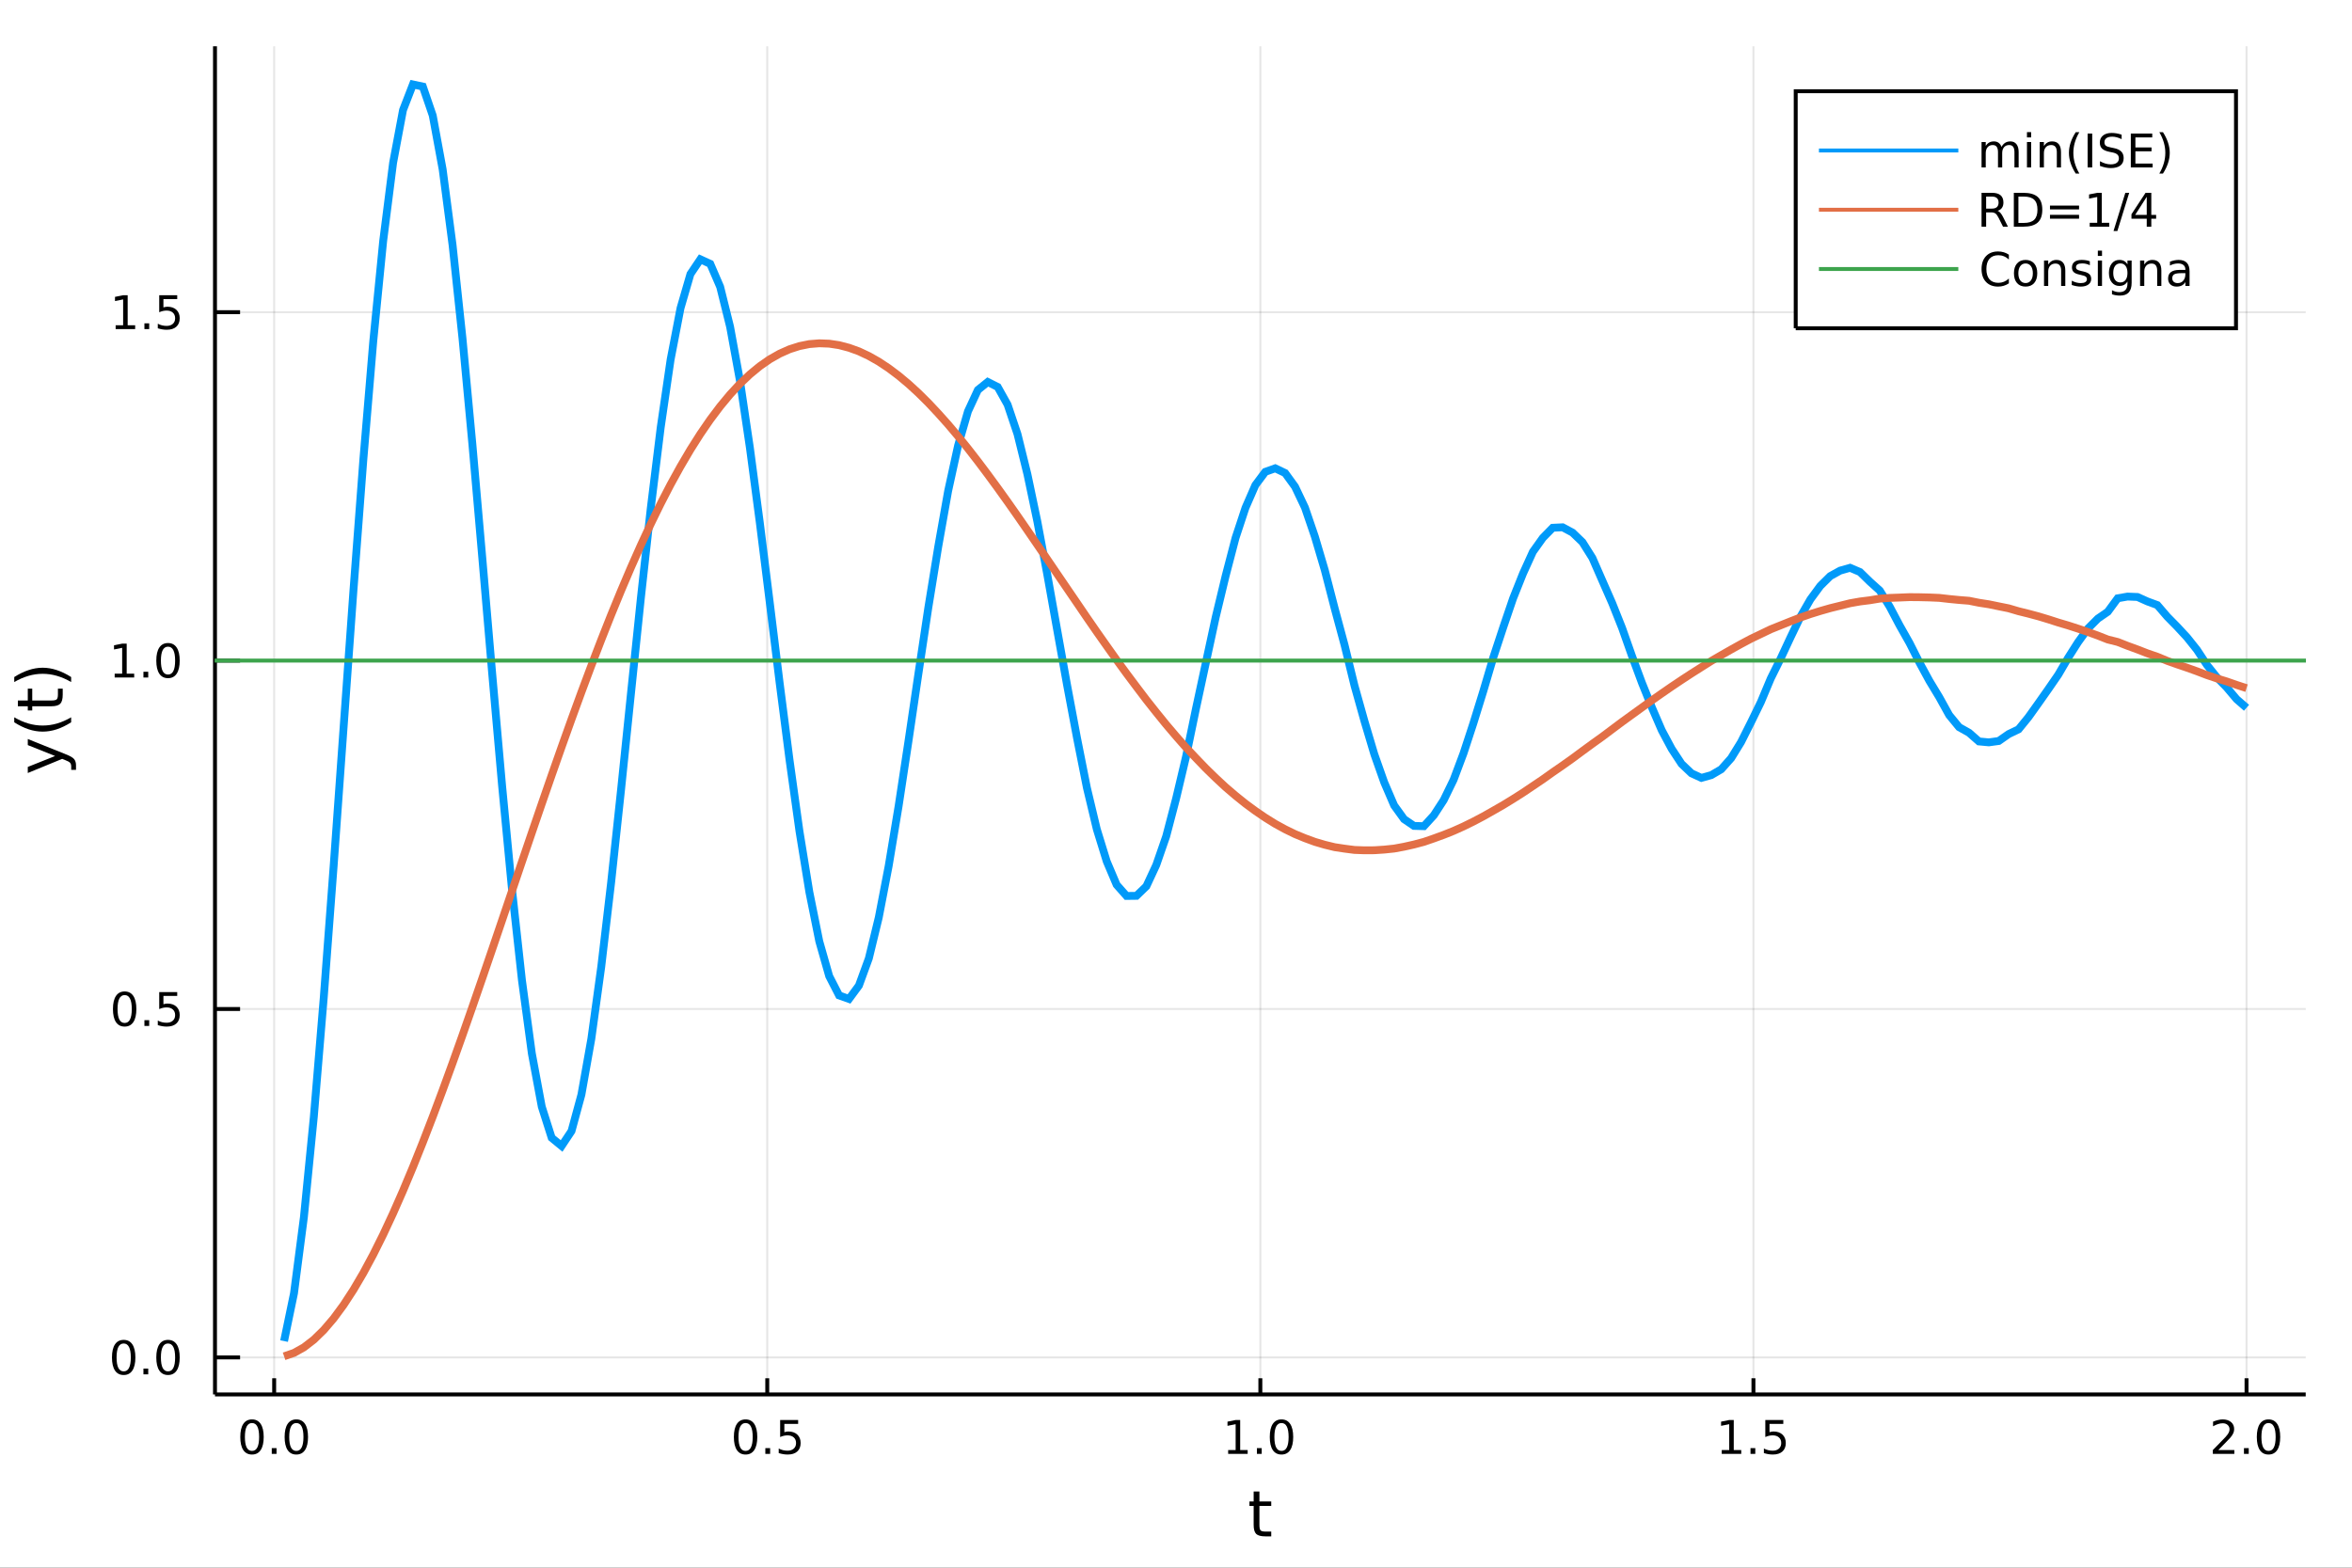 <?xml version="1.0" encoding="utf-8"?>
<svg xmlns="http://www.w3.org/2000/svg" xmlns:xlink="http://www.w3.org/1999/xlink" width="600" height="400" viewBox="0 0 2400 1600">
<rect x="0" y="0" width="2400" height="1600" fill="#333333" stroke="none"/>
<defs>
  <clipPath id="clip340">
    <rect x="0" y="0" width="2400" height="1600"/>
  </clipPath>
</defs>
<path clip-path="url(#clip340)" d="
M0 1600 L2400 1600 L2400 0 L0 0  Z
  " fill="#ffffff" fill-rule="evenodd" fill-opacity="1"/>
<defs>
  <clipPath id="clip341">
    <rect x="480" y="0" width="1681" height="1600"/>
  </clipPath>
</defs>
<path clip-path="url(#clip340)" d="
M219.38 1423.18 L2352.76 1423.18 L2352.76 47.244 L219.38 47.244  Z
  " fill="#ffffff" fill-rule="evenodd" fill-opacity="1"/>
<defs>
  <clipPath id="clip342">
    <rect x="219" y="47" width="2134" height="1377"/>
  </clipPath>
</defs>
<polyline clip-path="url(#clip342)" style="stroke:#000000; stroke-width:2; stroke-opacity:0.1; fill:none" points="
  279.759,1423.18 279.759,47.244 
  "/>
<polyline clip-path="url(#clip342)" style="stroke:#000000; stroke-width:2; stroke-opacity:0.1; fill:none" points="
  782.913,1423.18 782.913,47.244 
  "/>
<polyline clip-path="url(#clip342)" style="stroke:#000000; stroke-width:2; stroke-opacity:0.1; fill:none" points="
  1286.07,1423.18 1286.07,47.244 
  "/>
<polyline clip-path="url(#clip342)" style="stroke:#000000; stroke-width:2; stroke-opacity:0.1; fill:none" points="
  1789.22,1423.18 1789.22,47.244 
  "/>
<polyline clip-path="url(#clip342)" style="stroke:#000000; stroke-width:2; stroke-opacity:0.1; fill:none" points="
  2292.38,1423.18 2292.38,47.244 
  "/>
<polyline clip-path="url(#clip340)" style="stroke:#000000; stroke-width:4; stroke-opacity:1; fill:none" points="
  219.38,1423.18 2352.76,1423.18 
  "/>
<polyline clip-path="url(#clip340)" style="stroke:#000000; stroke-width:4; stroke-opacity:1; fill:none" points="
  279.759,1423.18 279.759,1406.67 
  "/>
<polyline clip-path="url(#clip340)" style="stroke:#000000; stroke-width:4; stroke-opacity:1; fill:none" points="
  782.913,1423.18 782.913,1406.67 
  "/>
<polyline clip-path="url(#clip340)" style="stroke:#000000; stroke-width:4; stroke-opacity:1; fill:none" points="
  1286.07,1423.18 1286.07,1406.67 
  "/>
<polyline clip-path="url(#clip340)" style="stroke:#000000; stroke-width:4; stroke-opacity:1; fill:none" points="
  1789.22,1423.18 1789.22,1406.67 
  "/>
<polyline clip-path="url(#clip340)" style="stroke:#000000; stroke-width:4; stroke-opacity:1; fill:none" points="
  2292.38,1423.18 2292.38,1406.67 
  "/>
<path clip-path="url(#clip340)" d="M 0 0 M257.143 1452.37 Q253.532 1452.37 251.703 1455.94 Q249.898 1459.48 249.898 1466.61 Q249.898 1473.71 251.703 1477.28 Q253.532 1480.82 257.143 1480.82 Q260.777 1480.82 262.583 1477.28 Q264.412 1473.71 264.412 1466.61 Q264.412 1459.48 262.583 1455.94 Q260.777 1452.37 257.143 1452.37 M257.143 1448.67 Q262.953 1448.67 266.009 1453.27 Q269.087 1457.86 269.087 1466.61 Q269.087 1475.33 266.009 1479.94 Q262.953 1484.52 257.143 1484.52 Q251.333 1484.52 248.254 1479.94 Q245.199 1475.33 245.199 1466.61 Q245.199 1457.86 248.254 1453.27 Q251.333 1448.67 257.143 1448.67 Z" fill="#000000" fill-rule="evenodd" fill-opacity="1" /><path clip-path="url(#clip340)" d="M 0 0 M277.305 1477.97 L282.189 1477.97 L282.189 1483.85 L277.305 1483.85 L277.305 1477.97 Z" fill="#000000" fill-rule="evenodd" fill-opacity="1" /><path clip-path="url(#clip340)" d="M 0 0 M302.374 1452.37 Q298.763 1452.37 296.935 1455.94 Q295.129 1459.48 295.129 1466.61 Q295.129 1473.71 296.935 1477.28 Q298.763 1480.82 302.374 1480.82 Q306.009 1480.82 307.814 1477.28 Q309.643 1473.71 309.643 1466.61 Q309.643 1459.48 307.814 1455.94 Q306.009 1452.37 302.374 1452.37 M302.374 1448.67 Q308.184 1448.67 311.24 1453.27 Q314.319 1457.86 314.319 1466.61 Q314.319 1475.33 311.24 1479.94 Q308.184 1484.52 302.374 1484.52 Q296.564 1484.52 293.485 1479.94 Q290.43 1475.33 290.43 1466.61 Q290.43 1457.86 293.485 1453.27 Q296.564 1448.67 302.374 1448.67 Z" fill="#000000" fill-rule="evenodd" fill-opacity="1" /><path clip-path="url(#clip340)" d="M 0 0 M760.795 1452.37 Q757.184 1452.37 755.356 1455.94 Q753.55 1459.48 753.55 1466.61 Q753.55 1473.71 755.356 1477.28 Q757.184 1480.82 760.795 1480.82 Q764.43 1480.82 766.235 1477.28 Q768.064 1473.71 768.064 1466.61 Q768.064 1459.48 766.235 1455.94 Q764.43 1452.37 760.795 1452.37 M760.795 1448.67 Q766.606 1448.67 769.661 1453.27 Q772.74 1457.86 772.74 1466.61 Q772.74 1475.33 769.661 1479.94 Q766.606 1484.52 760.795 1484.52 Q754.985 1484.52 751.907 1479.94 Q748.851 1475.33 748.851 1466.61 Q748.851 1457.86 751.907 1453.27 Q754.985 1448.67 760.795 1448.67 Z" fill="#000000" fill-rule="evenodd" fill-opacity="1" /><path clip-path="url(#clip340)" d="M 0 0 M780.957 1477.97 L785.842 1477.97 L785.842 1483.85 L780.957 1483.85 L780.957 1477.97 Z" fill="#000000" fill-rule="evenodd" fill-opacity="1" /><path clip-path="url(#clip340)" d="M 0 0 M796.073 1449.29 L814.429 1449.29 L814.429 1453.23 L800.355 1453.23 L800.355 1461.7 Q801.374 1461.35 802.392 1461.19 Q803.411 1461 804.429 1461 Q810.216 1461 813.596 1464.18 Q816.976 1467.35 816.976 1472.76 Q816.976 1478.34 813.503 1481.44 Q810.031 1484.52 803.712 1484.52 Q801.536 1484.52 799.267 1484.15 Q797.022 1483.78 794.615 1483.04 L794.615 1478.34 Q796.698 1479.48 798.92 1480.03 Q801.142 1480.59 803.619 1480.59 Q807.624 1480.59 809.962 1478.48 Q812.3 1476.38 812.3 1472.76 Q812.3 1469.15 809.962 1467.05 Q807.624 1464.94 803.619 1464.94 Q801.744 1464.94 799.869 1465.36 Q798.017 1465.77 796.073 1466.65 L796.073 1449.29 Z" fill="#000000" fill-rule="evenodd" fill-opacity="1" /><path clip-path="url(#clip340)" d="M 0 0 M1253.22 1479.92 L1260.86 1479.92 L1260.86 1453.55 L1252.55 1455.22 L1252.55 1450.96 L1260.81 1449.29 L1265.49 1449.29 L1265.49 1479.92 L1273.13 1479.92 L1273.13 1483.85 L1253.22 1483.85 L1253.22 1479.92 Z" fill="#000000" fill-rule="evenodd" fill-opacity="1" /><path clip-path="url(#clip340)" d="M 0 0 M1282.57 1477.97 L1287.46 1477.97 L1287.46 1483.85 L1282.57 1483.85 L1282.57 1477.97 Z" fill="#000000" fill-rule="evenodd" fill-opacity="1" /><path clip-path="url(#clip340)" d="M 0 0 M1307.64 1452.37 Q1304.03 1452.37 1302.2 1455.94 Q1300.4 1459.48 1300.4 1466.61 Q1300.4 1473.71 1302.2 1477.28 Q1304.03 1480.82 1307.64 1480.82 Q1311.28 1480.82 1313.08 1477.28 Q1314.91 1473.71 1314.91 1466.61 Q1314.91 1459.48 1313.08 1455.94 Q1311.28 1452.37 1307.64 1452.37 M1307.64 1448.67 Q1313.45 1448.67 1316.51 1453.27 Q1319.59 1457.86 1319.59 1466.61 Q1319.59 1475.33 1316.51 1479.94 Q1313.45 1484.52 1307.64 1484.52 Q1301.83 1484.52 1298.75 1479.94 Q1295.7 1475.33 1295.7 1466.61 Q1295.7 1457.86 1298.75 1453.27 Q1301.83 1448.67 1307.64 1448.67 Z" fill="#000000" fill-rule="evenodd" fill-opacity="1" /><path clip-path="url(#clip340)" d="M 0 0 M1756.87 1479.92 L1764.51 1479.92 L1764.51 1453.55 L1756.2 1455.22 L1756.2 1450.96 L1764.47 1449.29 L1769.14 1449.29 L1769.14 1479.92 L1776.78 1479.92 L1776.78 1483.85 L1756.87 1483.85 L1756.87 1479.92 Z" fill="#000000" fill-rule="evenodd" fill-opacity="1" /><path clip-path="url(#clip340)" d="M 0 0 M1786.23 1477.97 L1791.11 1477.97 L1791.11 1483.85 L1786.23 1483.85 L1786.23 1477.97 Z" fill="#000000" fill-rule="evenodd" fill-opacity="1" /><path clip-path="url(#clip340)" d="M 0 0 M1801.34 1449.29 L1819.7 1449.29 L1819.7 1453.23 L1805.62 1453.23 L1805.62 1461.7 Q1806.64 1461.35 1807.66 1461.19 Q1808.68 1461 1809.7 1461 Q1815.48 1461 1818.86 1464.18 Q1822.24 1467.35 1822.24 1472.76 Q1822.24 1478.34 1818.77 1481.44 Q1815.3 1484.52 1808.98 1484.52 Q1806.8 1484.52 1804.54 1484.15 Q1802.29 1483.78 1799.88 1483.04 L1799.88 1478.34 Q1801.97 1479.48 1804.19 1480.03 Q1806.41 1480.59 1808.89 1480.59 Q1812.89 1480.59 1815.23 1478.48 Q1817.57 1476.38 1817.57 1472.76 Q1817.57 1469.15 1815.23 1467.05 Q1812.89 1464.94 1808.89 1464.94 Q1807.01 1464.94 1805.14 1465.36 Q1803.29 1465.77 1801.34 1466.65 L1801.34 1449.29 Z" fill="#000000" fill-rule="evenodd" fill-opacity="1" /><path clip-path="url(#clip340)" d="M 0 0 M2263.62 1479.92 L2279.94 1479.92 L2279.94 1483.85 L2257.99 1483.85 L2257.99 1479.92 Q2260.65 1477.16 2265.24 1472.53 Q2269.84 1467.88 2271.02 1466.54 Q2273.27 1464.01 2274.15 1462.28 Q2275.05 1460.52 2275.05 1458.83 Q2275.05 1456.07 2273.11 1454.34 Q2271.19 1452.6 2268.08 1452.6 Q2265.88 1452.6 2263.43 1453.37 Q2261 1454.13 2258.22 1455.68 L2258.22 1450.96 Q2261.05 1449.82 2263.5 1449.25 Q2265.95 1448.67 2267.99 1448.67 Q2273.36 1448.67 2276.56 1451.35 Q2279.75 1454.04 2279.75 1458.53 Q2279.75 1460.66 2278.94 1462.58 Q2278.15 1464.48 2276.05 1467.07 Q2275.47 1467.74 2272.37 1470.96 Q2269.26 1474.15 2263.62 1479.92 Z" fill="#000000" fill-rule="evenodd" fill-opacity="1" /><path clip-path="url(#clip340)" d="M 0 0 M2289.75 1477.97 L2294.63 1477.97 L2294.63 1483.85 L2289.75 1483.85 L2289.75 1477.97 Z" fill="#000000" fill-rule="evenodd" fill-opacity="1" /><path clip-path="url(#clip340)" d="M 0 0 M2314.82 1452.37 Q2311.21 1452.37 2309.38 1455.94 Q2307.57 1459.48 2307.57 1466.61 Q2307.57 1473.71 2309.38 1477.28 Q2311.21 1480.82 2314.82 1480.82 Q2318.45 1480.82 2320.26 1477.28 Q2322.09 1473.71 2322.09 1466.61 Q2322.09 1459.48 2320.26 1455.94 Q2318.45 1452.37 2314.82 1452.37 M2314.82 1448.67 Q2320.63 1448.67 2323.69 1453.27 Q2326.76 1457.86 2326.76 1466.61 Q2326.76 1475.33 2323.69 1479.94 Q2320.63 1484.52 2314.82 1484.52 Q2309.01 1484.52 2305.93 1479.94 Q2302.87 1475.33 2302.87 1466.61 Q2302.87 1457.86 2305.93 1453.27 Q2309.01 1448.67 2314.82 1448.67 Z" fill="#000000" fill-rule="evenodd" fill-opacity="1" /><path clip-path="url(#clip340)" d="M 0 0 M1285.13 1522.27 L1285.13 1532.4 L1297.19 1532.4 L1297.19 1536.95 L1285.13 1536.95 L1285.13 1556.3 Q1285.13 1560.66 1286.31 1561.9 Q1287.52 1563.14 1291.18 1563.14 L1297.19 1563.14 L1297.19 1568.04 L1291.18 1568.04 Q1284.4 1568.04 1281.82 1565.53 Q1279.24 1562.98 1279.24 1556.3 L1279.24 1536.95 L1274.94 1536.95 L1274.94 1532.4 L1279.24 1532.4 L1279.24 1522.27 L1285.13 1522.27 Z" fill="#000000" fill-rule="evenodd" fill-opacity="1" /><polyline clip-path="url(#clip342)" style="stroke:#000000; stroke-width:2; stroke-opacity:0.1; fill:none" points="
  219.38,1385.4 2352.76,1385.4 
  "/>
<polyline clip-path="url(#clip342)" style="stroke:#000000; stroke-width:2; stroke-opacity:0.1; fill:none" points="
  219.38,1029.8 2352.76,1029.8 
  "/>
<polyline clip-path="url(#clip342)" style="stroke:#000000; stroke-width:2; stroke-opacity:0.1; fill:none" points="
  219.38,674.203 2352.76,674.203 
  "/>
<polyline clip-path="url(#clip342)" style="stroke:#000000; stroke-width:2; stroke-opacity:0.1; fill:none" points="
  219.38,318.605 2352.76,318.605 
  "/>
<polyline clip-path="url(#clip340)" style="stroke:#000000; stroke-width:4; stroke-opacity:1; fill:none" points="
  219.38,1423.18 219.38,47.244 
  "/>
<polyline clip-path="url(#clip340)" style="stroke:#000000; stroke-width:4; stroke-opacity:1; fill:none" points="
  219.38,1385.4 244.981,1385.4 
  "/>
<polyline clip-path="url(#clip340)" style="stroke:#000000; stroke-width:4; stroke-opacity:1; fill:none" points="
  219.38,1029.8 244.981,1029.8 
  "/>
<polyline clip-path="url(#clip340)" style="stroke:#000000; stroke-width:4; stroke-opacity:1; fill:none" points="
  219.38,674.203 244.981,674.203 
  "/>
<polyline clip-path="url(#clip340)" style="stroke:#000000; stroke-width:4; stroke-opacity:1; fill:none" points="
  219.38,318.605 244.981,318.605 
  "/>
<path clip-path="url(#clip340)" d="M 0 0 M126.205 1371.2 Q122.593 1371.2 120.765 1374.76 Q118.959 1378.31 118.959 1385.44 Q118.959 1392.54 120.765 1396.11 Q122.593 1399.65 126.205 1399.65 Q129.839 1399.65 131.644 1396.11 Q133.473 1392.54 133.473 1385.44 Q133.473 1378.31 131.644 1374.76 Q129.839 1371.2 126.205 1371.2 M126.205 1367.5 Q132.015 1367.5 135.07 1372.1 Q138.149 1376.69 138.149 1385.44 Q138.149 1394.16 135.07 1398.77 Q132.015 1403.35 126.205 1403.35 Q120.394 1403.35 117.316 1398.77 Q114.26 1394.16 114.26 1385.44 Q114.26 1376.69 117.316 1372.1 Q120.394 1367.5 126.205 1367.5 Z" fill="#000000" fill-rule="evenodd" fill-opacity="1" /><path clip-path="url(#clip340)" d="M 0 0 M146.366 1396.8 L151.251 1396.8 L151.251 1402.68 L146.366 1402.68 L146.366 1396.8 Z" fill="#000000" fill-rule="evenodd" fill-opacity="1" /><path clip-path="url(#clip340)" d="M 0 0 M171.436 1371.2 Q167.825 1371.2 165.996 1374.76 Q164.19 1378.31 164.19 1385.44 Q164.19 1392.54 165.996 1396.11 Q167.825 1399.65 171.436 1399.65 Q175.07 1399.65 176.876 1396.11 Q178.704 1392.54 178.704 1385.44 Q178.704 1378.31 176.876 1374.76 Q175.07 1371.2 171.436 1371.2 M171.436 1367.5 Q177.246 1367.5 180.301 1372.1 Q183.38 1376.69 183.38 1385.44 Q183.38 1394.16 180.301 1398.77 Q177.246 1403.35 171.436 1403.35 Q165.626 1403.35 162.547 1398.77 Q159.491 1394.16 159.491 1385.44 Q159.491 1376.69 162.547 1372.1 Q165.626 1367.5 171.436 1367.5 Z" fill="#000000" fill-rule="evenodd" fill-opacity="1" /><path clip-path="url(#clip340)" d="M 0 0 M127.2 1015.6 Q123.589 1015.6 121.76 1019.17 Q119.955 1022.71 119.955 1029.84 Q119.955 1036.94 121.76 1040.51 Q123.589 1044.05 127.2 1044.05 Q130.834 1044.05 132.64 1040.51 Q134.468 1036.94 134.468 1029.84 Q134.468 1022.71 132.64 1019.17 Q130.834 1015.6 127.2 1015.6 M127.2 1011.9 Q133.01 1011.9 136.066 1016.5 Q139.144 1021.09 139.144 1029.84 Q139.144 1038.56 136.066 1043.17 Q133.01 1047.75 127.2 1047.75 Q121.39 1047.75 118.311 1043.17 Q115.256 1038.56 115.256 1029.84 Q115.256 1021.09 118.311 1016.5 Q121.39 1011.9 127.2 1011.9 Z" fill="#000000" fill-rule="evenodd" fill-opacity="1" /><path clip-path="url(#clip340)" d="M 0 0 M147.362 1041.2 L152.246 1041.2 L152.246 1047.08 L147.362 1047.08 L147.362 1041.2 Z" fill="#000000" fill-rule="evenodd" fill-opacity="1" /><path clip-path="url(#clip340)" d="M 0 0 M162.477 1012.52 L180.834 1012.52 L180.834 1016.46 L166.76 1016.46 L166.76 1024.93 Q167.778 1024.58 168.797 1024.42 Q169.815 1024.24 170.834 1024.24 Q176.621 1024.24 180.001 1027.41 Q183.38 1030.58 183.38 1035.99 Q183.38 1041.57 179.908 1044.67 Q176.436 1047.75 170.116 1047.75 Q167.94 1047.75 165.672 1047.38 Q163.427 1047.01 161.019 1046.27 L161.019 1041.57 Q163.102 1042.71 165.325 1043.26 Q167.547 1043.82 170.024 1043.82 Q174.028 1043.82 176.366 1041.71 Q178.704 1039.61 178.704 1035.99 Q178.704 1032.38 176.366 1030.28 Q174.028 1028.17 170.024 1028.17 Q168.149 1028.17 166.274 1028.59 Q164.422 1029 162.477 1029.88 L162.477 1012.52 Z" fill="#000000" fill-rule="evenodd" fill-opacity="1" /><path clip-path="url(#clip340)" d="M 0 0 M117.015 687.548 L124.654 687.548 L124.654 661.183 L116.343 662.849 L116.343 658.59 L124.607 656.923 L129.283 656.923 L129.283 687.548 L136.922 687.548 L136.922 691.483 L117.015 691.483 L117.015 687.548 Z" fill="#000000" fill-rule="evenodd" fill-opacity="1" /><path clip-path="url(#clip340)" d="M 0 0 M146.366 685.604 L151.251 685.604 L151.251 691.483 L146.366 691.483 L146.366 685.604 Z" fill="#000000" fill-rule="evenodd" fill-opacity="1" /><path clip-path="url(#clip340)" d="M 0 0 M171.436 660.002 Q167.825 660.002 165.996 663.567 Q164.19 667.109 164.19 674.238 Q164.19 681.345 165.996 684.909 Q167.825 688.451 171.436 688.451 Q175.07 688.451 176.876 684.909 Q178.704 681.345 178.704 674.238 Q178.704 667.109 176.876 663.567 Q175.07 660.002 171.436 660.002 M171.436 656.298 Q177.246 656.298 180.301 660.905 Q183.38 665.488 183.38 674.238 Q183.38 682.965 180.301 687.571 Q177.246 692.155 171.436 692.155 Q165.626 692.155 162.547 687.571 Q159.491 682.965 159.491 674.238 Q159.491 665.488 162.547 660.905 Q165.626 656.298 171.436 656.298 Z" fill="#000000" fill-rule="evenodd" fill-opacity="1" /><path clip-path="url(#clip340)" d="M 0 0 M118.01 331.95 L125.649 331.95 L125.649 305.584 L117.339 307.251 L117.339 302.991 L125.603 301.325 L130.279 301.325 L130.279 331.95 L137.917 331.95 L137.917 335.885 L118.01 335.885 L118.01 331.95 Z" fill="#000000" fill-rule="evenodd" fill-opacity="1" /><path clip-path="url(#clip340)" d="M 0 0 M147.362 330.005 L152.246 330.005 L152.246 335.885 L147.362 335.885 L147.362 330.005 Z" fill="#000000" fill-rule="evenodd" fill-opacity="1" /><path clip-path="url(#clip340)" d="M 0 0 M162.477 301.325 L180.834 301.325 L180.834 305.26 L166.76 305.26 L166.76 313.732 Q167.778 313.385 168.797 313.223 Q169.815 313.038 170.834 313.038 Q176.621 313.038 180.001 316.209 Q183.38 319.38 183.38 324.797 Q183.38 330.376 179.908 333.477 Q176.436 336.556 170.116 336.556 Q167.94 336.556 165.672 336.186 Q163.427 335.815 161.019 335.075 L161.019 330.376 Q163.102 331.51 165.325 332.065 Q167.547 332.621 170.024 332.621 Q174.028 332.621 176.366 330.514 Q178.704 328.408 178.704 324.797 Q178.704 321.186 176.366 319.079 Q174.028 316.973 170.024 316.973 Q168.149 316.973 166.274 317.389 Q164.422 317.806 162.477 318.686 L162.477 301.325 Z" fill="#000000" fill-rule="evenodd" fill-opacity="1" /><path clip-path="url(#clip340)" d="M 0 0 M67.314 769.905 Q73.68 772.388 75.622 774.743 Q77.563 777.098 77.563 781.045 L77.563 785.724 L72.662 785.724 L72.662 782.286 Q72.662 779.867 71.516 778.531 Q70.37 777.194 66.105 775.571 L63.431 774.52 L28.356 788.939 L28.356 782.732 L56.238 771.592 L28.356 760.452 L28.356 754.245 L67.314 769.905 Z" fill="#000000" fill-rule="evenodd" fill-opacity="1" /><path clip-path="url(#clip340)" d="M 0 0 M14.543 732.093 Q21.863 736.358 29.025 738.427 Q36.186 740.496 43.538 740.496 Q50.891 740.496 58.116 738.427 Q65.309 736.326 72.598 732.093 L72.598 737.185 Q65.118 741.96 57.893 744.347 Q50.668 746.702 43.538 746.702 Q36.441 746.702 29.247 744.347 Q22.054 741.991 14.543 737.185 L14.543 732.093 Z" fill="#000000" fill-rule="evenodd" fill-opacity="1" /><path clip-path="url(#clip340)" d="M 0 0 M18.235 714.937 L28.356 714.937 L28.356 702.874 L32.908 702.874 L32.908 714.937 L52.259 714.937 Q56.62 714.937 57.861 713.76 Q59.103 712.55 59.103 708.89 L59.103 702.874 L64.004 702.874 L64.004 708.89 Q64.004 715.669 61.49 718.247 Q58.943 720.825 52.259 720.825 L32.908 720.825 L32.908 725.122 L28.356 725.122 L28.356 720.825 L18.235 720.825 L18.235 714.937 Z" fill="#000000" fill-rule="evenodd" fill-opacity="1" /><path clip-path="url(#clip340)" d="M 0 0 M14.543 696.095 L14.543 691.002 Q22.054 686.228 29.247 683.873 Q36.441 681.485 43.538 681.485 Q50.668 681.485 57.893 683.873 Q65.118 686.228 72.598 691.002 L72.598 696.095 Q65.309 691.862 58.116 689.793 Q50.891 687.692 43.538 687.692 Q36.186 687.692 29.025 689.793 Q21.863 691.862 14.543 696.095 Z" fill="#000000" fill-rule="evenodd" fill-opacity="1" /><polyline clip-path="url(#clip342)" style="stroke:#009af9; stroke-width:8; stroke-opacity:1; fill:none" points="
  289.872,1368.72 299.986,1320 310.1,1242.32 320.213,1140.04 330.327,1018.56 340.441,884.044 350.554,743.104 360.668,602.512 370.782,468.84 380.895,348.154 
  391.009,245.837 401.123,166.153 411.236,112.304 421.35,86.186 431.464,88.335 441.577,117.913 451.691,172.869 461.805,250.053 471.918,345.264 482.032,453.467 
  492.146,569.497 502.259,687.67 512.373,802.286 522.487,908.114 532.6,1000.46 542.714,1075.27 552.828,1129.51 562.941,1161.28 573.055,1169.6 583.169,1154.38 
  593.282,1117.19 603.396,1060.28 613.51,986.783 623.623,900.52 633.737,805.917 643.851,707.666 653.964,610.204 664.078,518.498 674.192,436.176 684.305,366.962 
  694.419,314.462 704.532,279.699 714.646,264.684 724.76,269.297 734.873,292.768 744.987,333.481 755.101,388.877 765.214,457.103 775.328,533.489 785.442,614.725 
  795.555,697.013 805.669,775.744 815.783,848.362 825.896,910.557 836.01,960.763 846.124,996.262 856.237,1015.95 866.351,1019.55 876.465,1005.82 886.578,978.121 
  896.692,936.426 906.806,883.841 916.919,822.918 927.033,756.248 937.147,687.658 947.26,620.233 957.374,557.991 967.488,501.08 977.601,454.87 987.715,419.829 
  997.829,398.013 1007.94,389.851 1018.06,394.933 1028.17,413.039 1038.28,443.106 1048.4,484.114 1058.51,532.212 1068.62,586.204 1078.74,642.848 1088.85,699.147 
  1098.97,753.077 1109.08,804.021 1119.19,846.332 1129.31,879.134 1139.42,902.997 1149.53,914.416 1159.65,914.289 1169.76,904.541 1179.87,882.81 1189.99,853.573 
  1200.1,814.996 1210.22,772.329 1220.33,723.446 1230.44,676.514 1240.56,629.677 1250.67,587.684 1260.78,548.926 1270.9,518.264 1281.01,495.08 1291.12,481.563 
  1301.24,477.95 1311.35,482.781 1321.47,496.729 1331.58,518.031 1341.69,547.619 1351.81,581.86 1361.92,620.967 1372.03,658.443 1382.15,699.816 1392.26,735.875 
  1402.38,769.86 1412.49,798.505 1422.6,822.027 1432.72,836.04 1442.83,842.923 1452.94,843.215 1463.06,832.141 1473.17,816.594 1483.28,795.804 1493.4,768.799 
  1503.51,737.941 1513.63,705.243 1523.74,671.113 1533.85,640.435 1543.97,610.72 1554.08,585.372 1564.19,563.15 1574.31,548.961 1584.42,538.644 1594.53,538.163 
  1604.65,543.593 1614.76,553.333 1624.88,569.418 1634.99,592.524 1645.1,615.55 1655.22,640.972 1665.33,669.608 1675.44,696.92 1685.56,721.929 1695.67,745.332 
  1705.78,764.252 1715.9,779.645 1726.01,789.256 1736.13,793.926 1746.24,791.085 1756.35,785.164 1766.47,773.8 1776.58,757.393 1786.69,737.279 1796.81,716.515 
  1806.92,692.415 1817.04,671.997 1827.15,650.342 1837.26,629.338 1847.38,611.704 1857.49,597.968 1867.6,587.977 1877.72,582.382 1887.83,579.502 1897.94,583.811 
  1908.06,593.662 1918.17,602.776 1928.29,619.183 1938.4,638.323 1948.51,656.216 1958.63,676.24 1968.74,694.826 1978.85,711.542 1988.97,729.84 1999.08,742.149 
  2009.19,747.839 2019.31,756.719 2029.42,757.657 2039.54,756.262 2049.65,749.205 2059.76,744.362 2069.88,731.931 2079.99,717.757 2090.1,703.384 2100.22,688.703 
  2110.33,671.405 2120.45,655.467 2130.56,641.499 2140.67,631.349 2150.79,624.392 2160.9,610.627 2171.01,608.869 2181.13,609.285 2191.24,613.822 2201.35,617.534 
  2211.47,629.313 2221.58,639.591 2231.7,650.52 2241.81,663.204 2251.92,678.573 2262.04,691.225 2272.15,701.6 2282.26,713.58 2292.38,722.376 
  "/>
<polyline clip-path="url(#clip342)" style="stroke:#e26f46; stroke-width:8; stroke-opacity:1; fill:none" points="
  289.872,1384.24 299.986,1380.79 310.1,1375.13 320.213,1367.33 330.327,1357.47 340.441,1345.63 350.554,1331.9 360.668,1316.38 370.782,1299.16 380.895,1280.34 
  391.009,1260.02 401.123,1238.31 411.236,1215.32 421.35,1191.16 431.464,1165.93 441.577,1139.75 451.691,1112.72 461.805,1084.97 471.918,1056.6 482.032,1027.71 
  492.146,998.437 502.259,968.87 512.373,939.116 522.487,909.279 532.6,879.467 542.714,849.773 552.828,820.299 562.941,791.144 573.055,762.398 583.169,734.122 
  593.282,706.425 603.396,679.376 613.51,653.053 623.623,627.523 633.737,602.859 643.851,579.122 653.964,556.353 664.078,534.634 674.192,513.977 684.305,494.423 
  694.419,476.072 704.532,458.874 714.646,442.919 724.76,428.208 734.873,414.756 744.987,402.568 755.101,391.638 765.214,382.055 775.328,373.729 785.442,366.698 
  795.555,360.959 805.669,356.445 815.783,353.217 825.896,351.173 836.01,350.375 846.124,350.753 856.237,352.279 866.351,354.94 876.465,358.592 886.578,363.368 
  896.692,369.093 906.806,375.802 916.919,383.416 927.033,391.859 937.147,401.126 947.26,411.154 957.374,421.946 967.488,433.255 977.601,445.245 987.715,457.752 
  997.829,470.779 1007.94,484.232 1018.06,498.049 1028.17,512.162 1038.28,526.559 1048.4,541.221 1058.51,555.97 1068.62,570.837 1078.74,585.74 1088.85,600.584 
  1098.97,615.403 1109.08,630.28 1119.19,644.898 1129.31,659.273 1139.42,673.521 1149.53,687.377 1159.65,700.909 1169.76,714.235 1179.87,727.017 1189.99,739.505 
  1200.1,751.387 1210.22,762.912 1220.33,773.672 1230.44,784.175 1240.56,794.027 1250.67,803.437 1260.78,812.079 1270.9,820.215 1281.01,827.664 1291.12,834.551 
  1301.24,840.834 1311.35,846.374 1321.47,851.302 1331.58,855.481 1341.69,859.192 1351.81,862.169 1361.92,864.63 1372.03,866.156 1382.15,867.462 1392.26,867.834 
  1402.38,867.769 1412.49,867.109 1422.6,866.058 1432.72,864.189 1442.83,861.92 1452.94,859.239 1463.06,855.745 1473.17,852.062 1483.28,848.015 1493.4,843.465 
  1503.51,838.492 1513.63,833.16 1523.74,827.437 1533.85,821.648 1543.97,815.444 1554.08,809.022 1564.19,802.216 1574.31,795.399 1584.42,788.197 1594.53,781.224 
  1604.65,774.032 1614.76,766.542 1624.88,759.132 1634.99,751.898 1645.1,744.301 1655.22,736.733 1665.33,729.415 1675.44,722.108 1685.56,714.814 1695.67,707.721 
  1705.78,700.749 1715.9,693.968 1726.01,687.355 1736.13,680.941 1746.24,674.566 1756.35,668.677 1766.47,662.907 1776.58,657.294 1786.69,651.913 1796.81,647.07 
  1806.92,642.226 1817.04,638.156 1827.15,634.106 1837.26,630.197 1847.38,626.698 1857.49,623.578 1867.6,620.685 1877.72,618.187 1887.83,615.673 1897.94,613.886 
  1908.06,612.617 1918.17,610.948 1928.29,610.234 1938.4,609.862 1948.51,609.444 1958.63,609.527 1968.74,609.769 1978.85,610.203 1988.97,611.352 1999.08,612.343 
  2009.19,613.145 2019.31,615.165 2029.42,616.736 2039.54,618.816 2049.65,620.858 2059.76,623.83 2069.88,626.337 2079.99,629.034 2090.1,632.086 2100.22,635.343 
  2110.33,638.334 2120.45,641.606 2130.56,645.023 2140.67,648.686 2150.79,652.676 2160.9,655.197 2171.01,659.169 2181.13,662.858 2191.24,666.804 2201.35,670.282 
  2211.47,674.47 2221.58,678.072 2231.7,681.497 2241.81,685.122 2251.92,688.978 2262.04,692.39 2272.15,695.5 2282.26,699.03 2292.38,702.328 
  "/>
<polyline clip-path="url(#clip342)" style="stroke:#3da44d; stroke-width:4; stroke-opacity:1; fill:none" points="
  -1914,674.203 4486.13,674.203 
  "/>
<path clip-path="url(#clip340)" d="
M1832.36 335.029 L2281.64 335.029 L2281.64 93.109 L1832.36 93.109  Z
  " fill="#ffffff" fill-rule="evenodd" fill-opacity="1"/>
<polyline clip-path="url(#clip340)" style="stroke:#000000; stroke-width:4; stroke-opacity:1; fill:none" points="
  1832.36,335.029 2281.64,335.029 2281.64,93.109 1832.36,93.109 1832.36,335.029 
  "/>
<polyline clip-path="url(#clip340)" style="stroke:#009af9; stroke-width:4; stroke-opacity:1; fill:none" points="
  1856.06,153.589 1998.29,153.589 
  "/>
<path clip-path="url(#clip340)" d="M 0 0 M2042.34 149.92 Q2043.94 147.049 2046.16 145.684 Q2048.38 144.318 2051.39 144.318 Q2055.44 144.318 2057.64 147.165 Q2059.84 149.989 2059.84 155.221 L2059.84 170.869 L2055.56 170.869 L2055.56 155.359 Q2055.56 151.633 2054.24 149.827 Q2052.92 148.022 2050.21 148.022 Q2046.9 148.022 2044.98 150.221 Q2043.06 152.42 2043.06 156.216 L2043.06 170.869 L2038.77 170.869 L2038.77 155.359 Q2038.77 151.609 2037.45 149.827 Q2036.13 148.022 2033.38 148.022 Q2030.12 148.022 2028.19 150.244 Q2026.27 152.443 2026.27 156.216 L2026.27 170.869 L2021.99 170.869 L2021.99 144.943 L2026.27 144.943 L2026.27 148.971 Q2027.73 146.586 2029.77 145.452 Q2031.81 144.318 2034.61 144.318 Q2037.43 144.318 2039.4 145.753 Q2041.39 147.188 2042.34 149.92 Z" fill="#000000" fill-rule="evenodd" fill-opacity="1" /><path clip-path="url(#clip340)" d="M 0 0 M2068.33 144.943 L2072.59 144.943 L2072.59 170.869 L2068.33 170.869 L2068.33 144.943 M2068.33 134.85 L2072.59 134.85 L2072.59 140.244 L2068.33 140.244 L2068.33 134.85 Z" fill="#000000" fill-rule="evenodd" fill-opacity="1" /><path clip-path="url(#clip340)" d="M 0 0 M2103.06 155.221 L2103.06 170.869 L2098.8 170.869 L2098.8 155.359 Q2098.8 151.679 2097.36 149.85 Q2095.93 148.022 2093.06 148.022 Q2089.61 148.022 2087.62 150.221 Q2085.62 152.42 2085.62 156.216 L2085.62 170.869 L2081.34 170.869 L2081.34 144.943 L2085.62 144.943 L2085.62 148.971 Q2087.15 146.633 2089.21 145.475 Q2091.3 144.318 2094 144.318 Q2098.47 144.318 2100.76 147.096 Q2103.06 149.85 2103.06 155.221 Z" fill="#000000" fill-rule="evenodd" fill-opacity="1" /><path clip-path="url(#clip340)" d="M 0 0 M2121.78 134.897 Q2118.68 140.221 2117.18 145.429 Q2115.67 150.637 2115.67 155.984 Q2115.67 161.332 2117.18 166.586 Q2118.7 171.818 2121.78 177.119 L2118.08 177.119 Q2114.61 171.679 2112.87 166.424 Q2111.16 161.17 2111.16 155.984 Q2111.16 150.822 2112.87 145.591 Q2114.58 140.36 2118.08 134.897 L2121.78 134.897 Z" fill="#000000" fill-rule="evenodd" fill-opacity="1" /><path clip-path="url(#clip340)" d="M 0 0 M2130.23 136.309 L2134.91 136.309 L2134.91 170.869 L2130.23 170.869 L2130.23 136.309 Z" fill="#000000" fill-rule="evenodd" fill-opacity="1" /><path clip-path="url(#clip340)" d="M 0 0 M2164.93 137.443 L2164.93 142.003 Q2162.27 140.73 2159.91 140.105 Q2157.55 139.48 2155.35 139.48 Q2151.53 139.48 2149.44 140.961 Q2147.38 142.443 2147.38 145.174 Q2147.38 147.466 2148.75 148.647 Q2150.14 149.804 2153.98 150.522 L2156.8 151.1 Q2162.04 152.096 2164.51 154.619 Q2167.01 157.119 2167.01 161.332 Q2167.01 166.355 2163.63 168.947 Q2160.28 171.54 2153.77 171.54 Q2151.32 171.54 2148.54 170.984 Q2145.79 170.429 2142.82 169.341 L2142.82 164.526 Q2145.67 166.123 2148.4 166.933 Q2151.13 167.744 2153.77 167.744 Q2157.78 167.744 2159.95 166.17 Q2162.13 164.596 2162.13 161.679 Q2162.13 159.133 2160.55 157.697 Q2159 156.262 2155.44 155.545 L2152.59 154.989 Q2147.36 153.947 2145.02 151.725 Q2142.68 149.503 2142.68 145.545 Q2142.68 140.961 2145.9 138.322 Q2149.14 135.684 2154.81 135.684 Q2157.24 135.684 2159.77 136.123 Q2162.29 136.563 2164.93 137.443 Z" fill="#000000" fill-rule="evenodd" fill-opacity="1" /><path clip-path="url(#clip340)" d="M 0 0 M2174.3 136.309 L2196.16 136.309 L2196.16 140.244 L2178.98 140.244 L2178.98 150.475 L2195.44 150.475 L2195.44 154.41 L2178.98 154.41 L2178.98 166.933 L2196.57 166.933 L2196.57 170.869 L2174.3 170.869 L2174.3 136.309 Z" fill="#000000" fill-rule="evenodd" fill-opacity="1" /><path clip-path="url(#clip340)" d="M 0 0 M2203.4 134.897 L2207.11 134.897 Q2210.58 140.36 2212.29 145.591 Q2214.03 150.822 2214.03 155.984 Q2214.03 161.17 2212.29 166.424 Q2210.58 171.679 2207.11 177.119 L2203.4 177.119 Q2206.48 171.818 2207.99 166.586 Q2209.51 161.332 2209.51 155.984 Q2209.51 150.637 2207.99 145.429 Q2206.48 140.221 2203.4 134.897 Z" fill="#000000" fill-rule="evenodd" fill-opacity="1" /><polyline clip-path="url(#clip340)" style="stroke:#e26f46; stroke-width:4; stroke-opacity:1; fill:none" points="
  1856.06,214.069 1998.29,214.069 
  "/>
<path clip-path="url(#clip340)" d="M 0 0 M2038.38 215.145 Q2039.88 215.654 2041.3 217.321 Q2042.73 218.988 2044.17 221.904 L2048.91 231.349 L2043.89 231.349 L2039.47 222.483 Q2037.75 219.011 2036.13 217.876 Q2034.54 216.742 2031.76 216.742 L2026.67 216.742 L2026.67 231.349 L2021.99 231.349 L2021.99 196.789 L2032.55 196.789 Q2038.47 196.789 2041.39 199.265 Q2044.31 201.742 2044.31 206.742 Q2044.31 210.006 2042.78 212.159 Q2041.27 214.312 2038.38 215.145 M2026.67 200.631 L2026.67 212.9 L2032.55 212.9 Q2035.93 212.9 2037.64 211.349 Q2039.37 209.775 2039.37 206.742 Q2039.37 203.71 2037.64 202.182 Q2035.93 200.631 2032.55 200.631 L2026.67 200.631 Z" fill="#000000" fill-rule="evenodd" fill-opacity="1" /><path clip-path="url(#clip340)" d="M 0 0 M2059.61 200.631 L2059.61 227.506 L2065.25 227.506 Q2072.41 227.506 2075.72 224.265 Q2079.05 221.025 2079.05 214.034 Q2079.05 207.089 2075.72 203.872 Q2072.41 200.631 2065.25 200.631 L2059.61 200.631 M2054.93 196.789 L2064.54 196.789 Q2074.58 196.789 2079.28 200.978 Q2083.98 205.145 2083.98 214.034 Q2083.98 222.969 2079.26 227.159 Q2074.54 231.349 2064.54 231.349 L2054.93 231.349 L2054.93 196.789 Z" fill="#000000" fill-rule="evenodd" fill-opacity="1" /><path clip-path="url(#clip340)" d="M 0 0 M2091.81 209.821 L2121.48 209.821 L2121.48 213.71 L2091.81 213.71 L2091.81 209.821 M2091.81 219.265 L2121.48 219.265 L2121.48 223.201 L2091.81 223.201 L2091.81 219.265 Z" fill="#000000" fill-rule="evenodd" fill-opacity="1" /><path clip-path="url(#clip340)" d="M 0 0 M2132.38 227.413 L2140.02 227.413 L2140.02 201.048 L2131.71 202.715 L2131.71 198.455 L2139.98 196.789 L2144.65 196.789 L2144.65 227.413 L2152.29 227.413 L2152.29 231.349 L2132.38 231.349 L2132.38 227.413 Z" fill="#000000" fill-rule="evenodd" fill-opacity="1" /><path clip-path="url(#clip340)" d="M 0 0 M2168.7 196.789 L2172.64 196.789 L2160.6 235.747 L2156.67 235.747 L2168.7 196.789 Z" fill="#000000" fill-rule="evenodd" fill-opacity="1" /><path clip-path="url(#clip340)" d="M 0 0 M2190.55 200.863 L2178.75 219.312 L2190.55 219.312 L2190.55 200.863 M2189.33 196.789 L2195.21 196.789 L2195.21 219.312 L2200.14 219.312 L2200.14 223.201 L2195.21 223.201 L2195.21 231.349 L2190.55 231.349 L2190.55 223.201 L2174.95 223.201 L2174.95 218.687 L2189.33 196.789 Z" fill="#000000" fill-rule="evenodd" fill-opacity="1" /><polyline clip-path="url(#clip340)" style="stroke:#3da44d; stroke-width:4; stroke-opacity:1; fill:none" points="
  1856.06,274.549 1998.29,274.549 
  "/>
<path clip-path="url(#clip340)" d="M 0 0 M2049.86 259.931 L2049.86 264.861 Q2047.5 262.662 2044.81 261.574 Q2042.15 260.486 2039.14 260.486 Q2033.22 260.486 2030.07 264.12 Q2026.92 267.732 2026.92 274.583 Q2026.92 281.412 2030.07 285.046 Q2033.22 288.657 2039.14 288.657 Q2042.15 288.657 2044.81 287.569 Q2047.5 286.481 2049.86 284.282 L2049.86 289.167 Q2047.41 290.833 2044.65 291.667 Q2041.92 292.5 2038.87 292.5 Q2031.02 292.5 2026.5 287.708 Q2021.99 282.893 2021.99 274.583 Q2021.99 266.25 2026.5 261.458 Q2031.02 256.644 2038.87 256.644 Q2041.97 256.644 2044.7 257.477 Q2047.45 258.287 2049.86 259.931 Z" fill="#000000" fill-rule="evenodd" fill-opacity="1" /><path clip-path="url(#clip340)" d="M 0 0 M2066.94 268.889 Q2063.52 268.889 2061.53 271.574 Q2059.54 274.236 2059.54 278.889 Q2059.54 283.542 2061.5 286.227 Q2063.5 288.889 2066.94 288.889 Q2070.35 288.889 2072.34 286.204 Q2074.33 283.518 2074.33 278.889 Q2074.33 274.282 2072.34 271.597 Q2070.35 268.889 2066.94 268.889 M2066.94 265.278 Q2072.5 265.278 2075.67 268.889 Q2078.84 272.5 2078.84 278.889 Q2078.84 285.255 2075.67 288.889 Q2072.5 292.5 2066.94 292.5 Q2061.37 292.5 2058.19 288.889 Q2055.05 285.255 2055.05 278.889 Q2055.05 272.5 2058.19 268.889 Q2061.37 265.278 2066.94 265.278 Z" fill="#000000" fill-rule="evenodd" fill-opacity="1" /><path clip-path="url(#clip340)" d="M 0 0 M2107.45 276.181 L2107.45 291.829 L2103.19 291.829 L2103.19 276.319 Q2103.19 272.639 2101.76 270.81 Q2100.32 268.982 2097.45 268.982 Q2094 268.982 2092.01 271.181 Q2090.02 273.38 2090.02 277.176 L2090.02 291.829 L2085.74 291.829 L2085.74 265.903 L2090.02 265.903 L2090.02 269.931 Q2091.55 267.593 2093.61 266.435 Q2095.69 265.278 2098.4 265.278 Q2102.87 265.278 2105.16 268.056 Q2107.45 270.81 2107.45 276.181 Z" fill="#000000" fill-rule="evenodd" fill-opacity="1" /><path clip-path="url(#clip340)" d="M 0 0 M2132.48 266.667 L2132.48 270.694 Q2130.67 269.769 2128.73 269.306 Q2126.78 268.843 2124.7 268.843 Q2121.53 268.843 2119.93 269.815 Q2118.36 270.787 2118.36 272.731 Q2118.36 274.213 2119.49 275.069 Q2120.62 275.903 2124.05 276.667 L2125.51 276.991 Q2130.05 277.963 2131.94 279.745 Q2133.87 281.505 2133.87 284.676 Q2133.87 288.287 2130.99 290.393 Q2128.15 292.5 2123.15 292.5 Q2121.06 292.5 2118.8 292.083 Q2116.55 291.69 2114.05 290.88 L2114.05 286.481 Q2116.41 287.708 2118.7 288.333 Q2120.99 288.935 2123.24 288.935 Q2126.25 288.935 2127.87 287.917 Q2129.49 286.875 2129.49 285 Q2129.49 283.264 2128.31 282.338 Q2127.15 281.412 2123.19 280.556 L2121.71 280.208 Q2117.75 279.375 2115.99 277.662 Q2114.24 275.926 2114.24 272.917 Q2114.24 269.259 2116.83 267.269 Q2119.42 265.278 2124.19 265.278 Q2126.55 265.278 2128.63 265.625 Q2130.72 265.972 2132.48 266.667 Z" fill="#000000" fill-rule="evenodd" fill-opacity="1" /><path clip-path="url(#clip340)" d="M 0 0 M2140.65 265.903 L2144.91 265.903 L2144.91 291.829 L2140.65 291.829 L2140.65 265.903 M2140.65 255.81 L2144.91 255.81 L2144.91 261.204 L2140.65 261.204 L2140.65 255.81 Z" fill="#000000" fill-rule="evenodd" fill-opacity="1" /><path clip-path="url(#clip340)" d="M 0 0 M2170.88 278.565 Q2170.88 273.935 2168.96 271.389 Q2167.06 268.843 2163.61 268.843 Q2160.18 268.843 2158.26 271.389 Q2156.37 273.935 2156.37 278.565 Q2156.37 283.171 2158.26 285.718 Q2160.18 288.264 2163.61 288.264 Q2167.06 288.264 2168.96 285.718 Q2170.88 283.171 2170.88 278.565 M2175.14 288.611 Q2175.14 295.231 2172.2 298.449 Q2169.26 301.69 2163.19 301.69 Q2160.95 301.69 2158.96 301.342 Q2156.97 301.018 2155.09 300.324 L2155.09 296.18 Q2156.97 297.199 2158.8 297.685 Q2160.62 298.171 2162.52 298.171 Q2166.71 298.171 2168.8 295.972 Q2170.88 293.796 2170.88 289.375 L2170.88 287.268 Q2169.56 289.56 2167.5 290.694 Q2165.44 291.829 2162.57 291.829 Q2157.8 291.829 2154.88 288.194 Q2151.97 284.56 2151.97 278.565 Q2151.97 272.546 2154.88 268.912 Q2157.8 265.278 2162.57 265.278 Q2165.44 265.278 2167.5 266.412 Q2169.56 267.546 2170.88 269.838 L2170.88 265.903 L2175.14 265.903 L2175.14 288.611 Z" fill="#000000" fill-rule="evenodd" fill-opacity="1" /><path clip-path="url(#clip340)" d="M 0 0 M2205.46 276.181 L2205.46 291.829 L2201.2 291.829 L2201.2 276.319 Q2201.2 272.639 2199.77 270.81 Q2198.33 268.982 2195.46 268.982 Q2192.01 268.982 2190.02 271.181 Q2188.03 273.38 2188.03 277.176 L2188.03 291.829 L2183.75 291.829 L2183.75 265.903 L2188.03 265.903 L2188.03 269.931 Q2189.56 267.593 2191.62 266.435 Q2193.7 265.278 2196.41 265.278 Q2200.88 265.278 2203.17 268.056 Q2205.46 270.81 2205.46 276.181 Z" fill="#000000" fill-rule="evenodd" fill-opacity="1" /><path clip-path="url(#clip340)" d="M 0 0 M2225.74 278.796 Q2220.58 278.796 2218.59 279.977 Q2216.6 281.157 2216.6 284.005 Q2216.6 286.273 2218.08 287.616 Q2219.58 288.935 2222.15 288.935 Q2225.69 288.935 2227.82 286.435 Q2229.98 283.912 2229.98 279.745 L2229.98 278.796 L2225.74 278.796 M2234.24 277.037 L2234.24 291.829 L2229.98 291.829 L2229.98 287.893 Q2228.52 290.255 2226.34 291.389 Q2224.17 292.5 2221.02 292.5 Q2217.04 292.5 2214.67 290.278 Q2212.34 288.032 2212.34 284.282 Q2212.34 279.907 2215.25 277.685 Q2218.19 275.463 2224 275.463 L2229.98 275.463 L2229.98 275.046 Q2229.98 272.107 2228.03 270.509 Q2226.11 268.889 2222.61 268.889 Q2220.39 268.889 2218.29 269.421 Q2216.18 269.954 2214.24 271.019 L2214.24 267.083 Q2216.57 266.181 2218.77 265.741 Q2220.97 265.278 2223.05 265.278 Q2228.68 265.278 2231.46 268.194 Q2234.24 271.111 2234.24 277.037 Z" fill="#000000" fill-rule="evenodd" fill-opacity="1" /></svg>